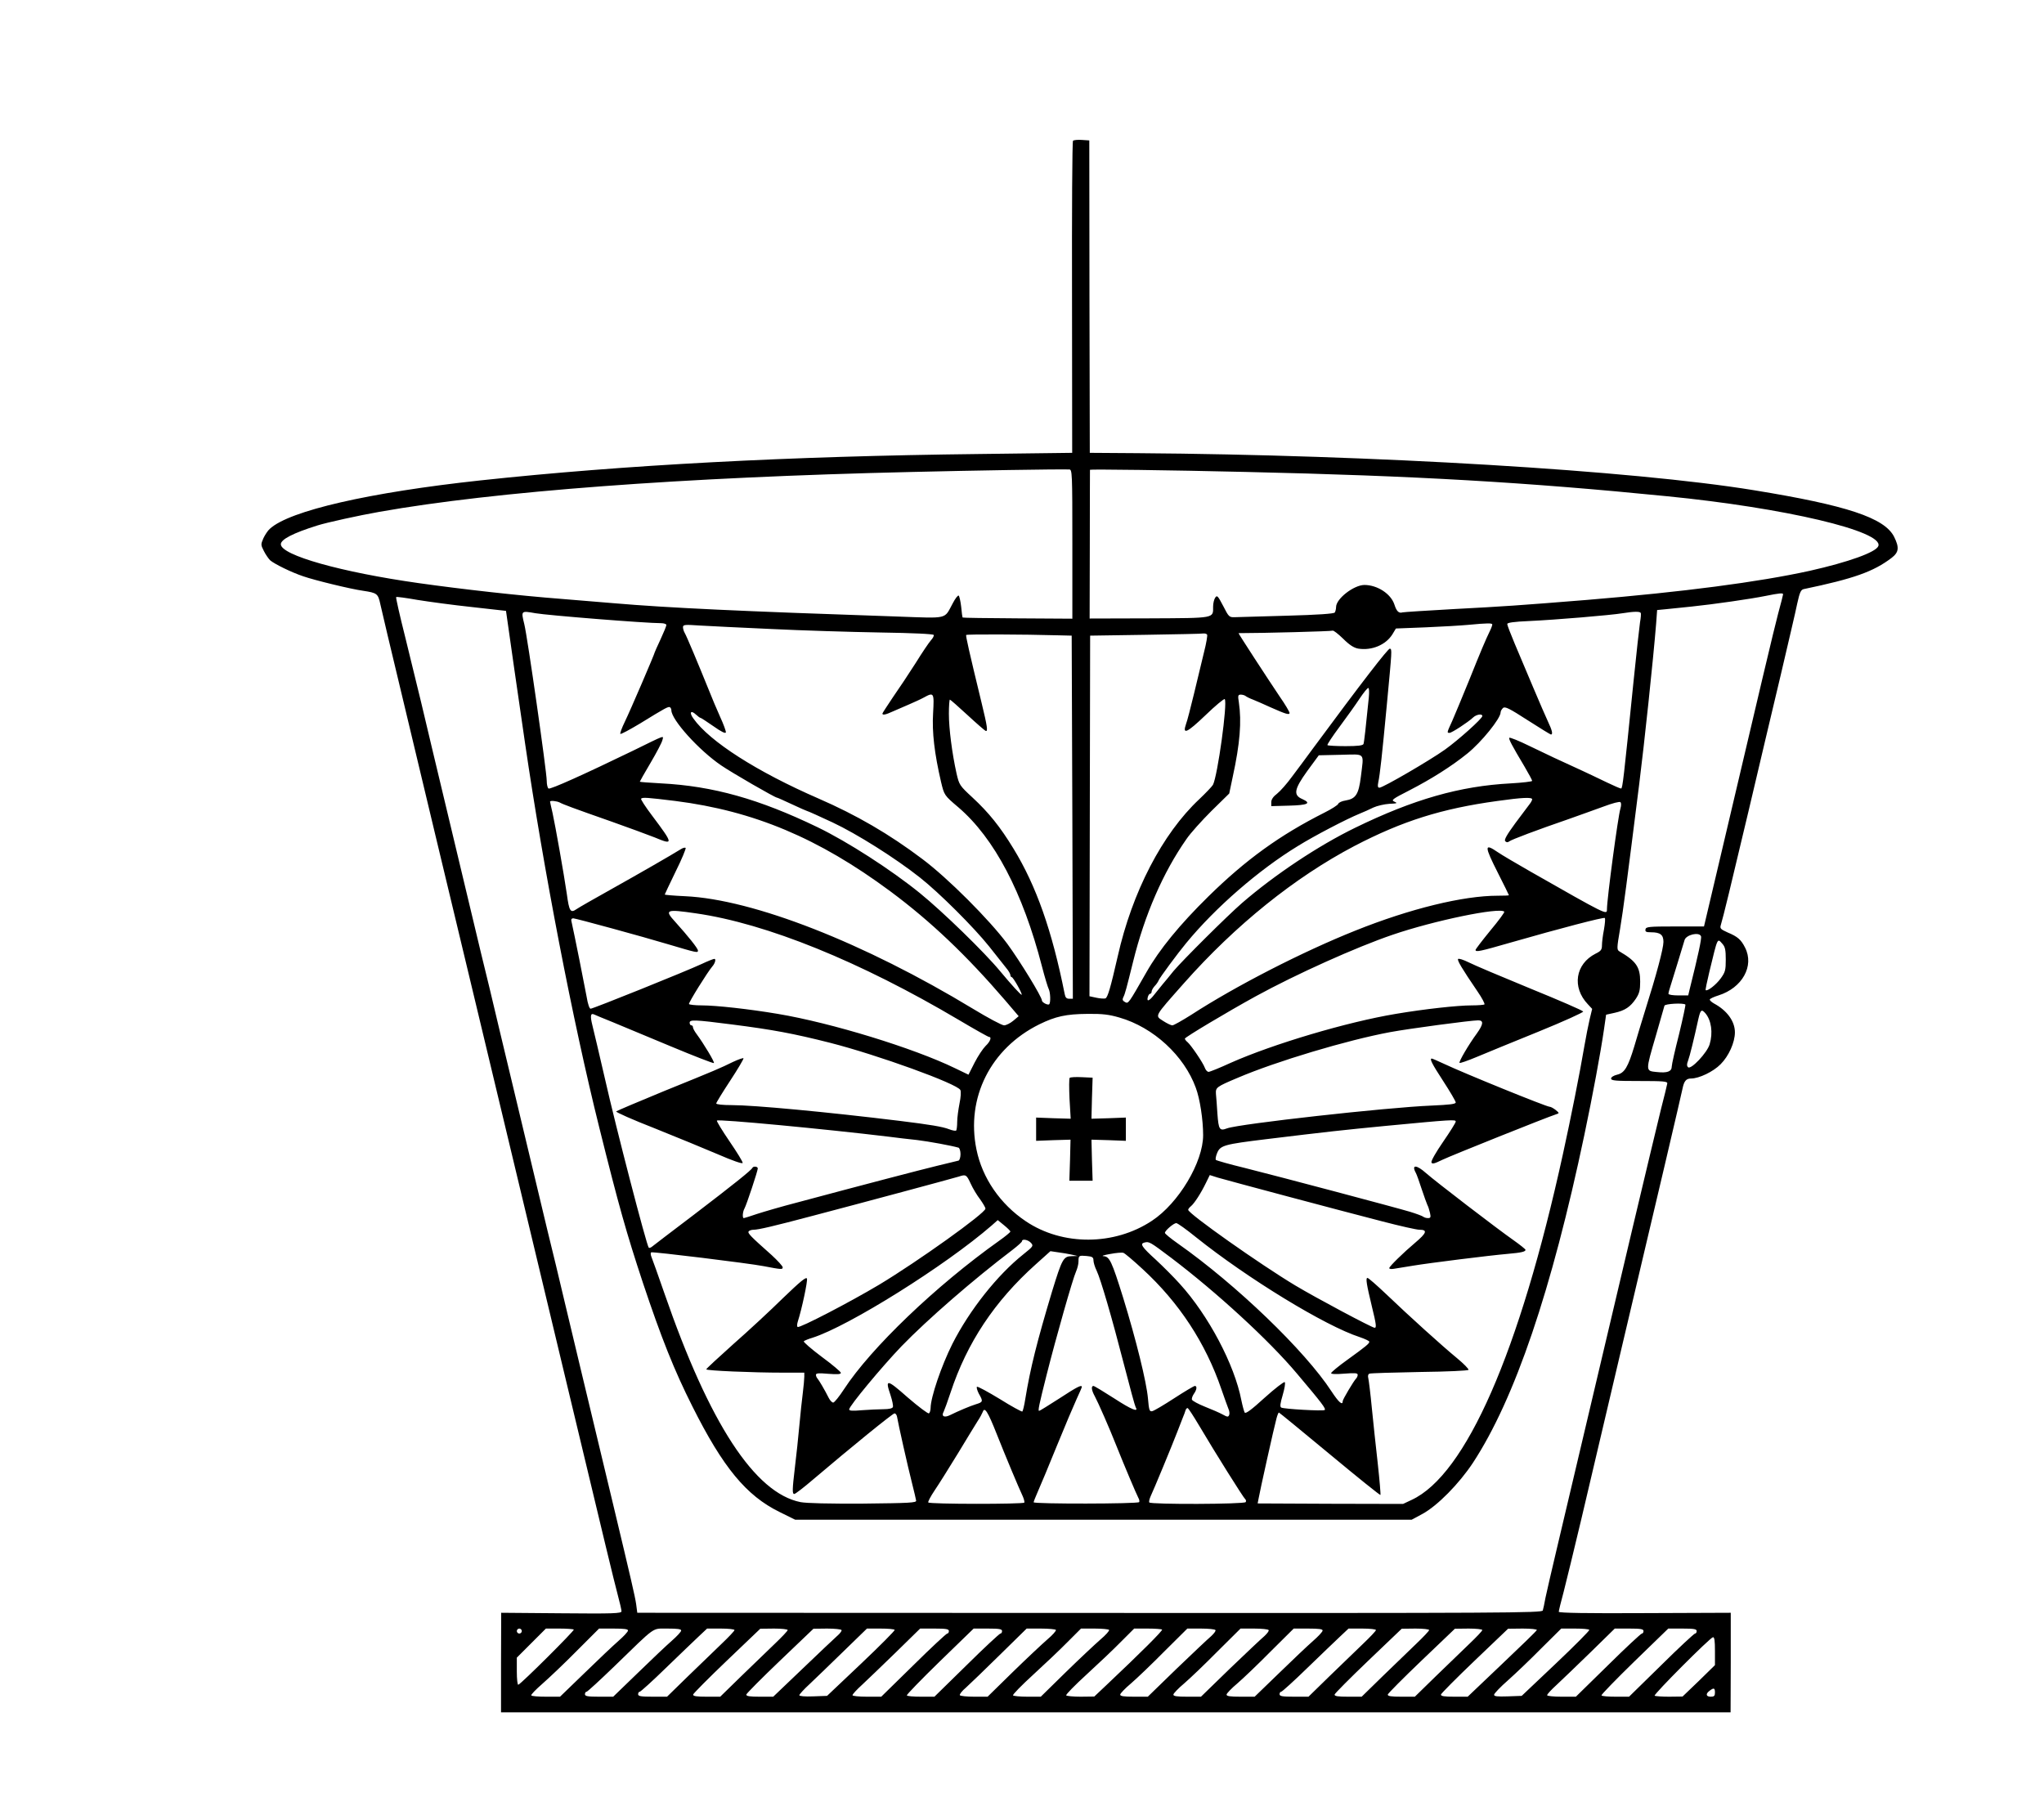 <?xml version="1.0" encoding="UTF-8" standalone="no"?>
<svg
   xmlns:dc="http://purl.org/dc/elements/1.1/"
   xmlns:cc="http://creativecommons.org/ns#"
   xmlns:rdf="http://www.w3.org/1999/02/22-rdf-syntax-ns#"
   xmlns:svg="http://www.w3.org/2000/svg"
   xmlns="http://www.w3.org/2000/svg"
   xmlns:sodipodi="http://sodipodi.sourceforge.net/DTD/sodipodi-0.dtd"
   xmlns:inkscape="http://www.inkscape.org/namespaces/inkscape"
   version="1.0"
   width="1230pt"
   height="1090pt"
   viewBox="0 0 1230 1090"
   preserveAspectRatio="xMidYMid meet"
   id="svg10"
   sodipodi:docname="029.svg"
   inkscape:version="0.92.4 5da689c313, 2019-01-14">
  <defs
     id="defs14" />
  <sodipodi:namedview
     pagecolor="#ffffff"
     bordercolor="#666666"
     borderopacity="1"
     objecttolerance="10"
     gridtolerance="10"
     guidetolerance="10"
     inkscape:pageopacity="0"
     inkscape:pageshadow="2"
     inkscape:window-width="1920"
     inkscape:window-height="1040"
     id="namedview12"
     showgrid="false"
     inkscape:zoom="0.43806127"
     inkscape:cx="189.65758"
     inkscape:cy="799.49125"
     inkscape:window-x="0"
     inkscape:window-y="0"
     inkscape:window-maximized="1"
     inkscape:current-layer="svg10" />
  <g
     transform="translate(0,1090) scale(0.1,-0.1)"
     fill="#000000"
     stroke="none"
     id="g8">
    <path
       d="m 6457,10053 c -5,-4 -7,-428 -6,-943 l 1,-935 -558,-7 c -1144,-13 -2140,-66 -3004,-159 -666,-72 -1148,-182 -1266,-291 -12,-10 -29,-36 -39,-57 -16,-37 -16,-40 3,-77 11,-22 28,-46 38,-56 26,-22 127,-72 199,-96 69,-24 287,-77 360,-87 85,-13 90,-17 104,-82 15,-66 36,-156 191,-803 61,-256 125,-521 141,-590 36,-149 37,-153 229,-955 83,-346 159,-666 170,-710 11,-44 87,-363 170,-710 195,-815 197,-822 225,-940 228,-953 279,-1164 300,-1243 14,-52 25,-100 25,-108 0,-13 -49,-15 -362,-12 l -362,3 -1,-299 V 596 h 3700 3699 l 1,300 v 299 l -517,-2 c -346,-2 -518,1 -518,8 0,5 13,60 30,122 16,62 63,256 105,432 41,176 149,635 240,1020 216,912 361,1531 370,1575 9,45 22,60 51,60 48,0 134,41 178,86 49,49 86,131 86,192 0,66 -47,131 -125,173 -16,9 -28,20 -26,25 2,5 26,16 52,24 143,45 217,177 160,288 -24,48 -45,66 -105,91 -42,19 -47,24 -41,44 15,49 60,235 166,682 61,259 148,628 194,820 45,193 91,387 100,433 15,68 22,83 39,87 302,63 420,105 529,188 44,34 47,62 15,127 -58,114 -284,189 -843,280 -735,120 -2293,213 -3709,223 l -288,2 -2,940 -1,940 -45,3 c -25,2 -49,-1 -53,-5 z m -4,-2427 v -449 l -329,2 c -181,1 -330,3 -331,5 -2,1 -6,31 -9,65 -4,34 -11,64 -15,67 -5,3 -21,-18 -36,-47 -53,-97 -21,-90 -333,-79 -948,32 -1377,52 -1705,80 -66,5 -208,17 -315,26 -260,20 -597,58 -860,95 -467,66 -830,168 -830,234 0,29 73,67 220,113 57,18 253,61 373,82 694,123 1821,208 3207,240 375,9 860,17 944,15 18,0 19,-15 19,-449 z m 1047,434 c 1013,-23 1688,-62 2530,-146 711,-70 1307,-211 1273,-300 -14,-37 -178,-96 -413,-149 -310,-68 -761,-127 -1340,-175 -421,-34 -497,-39 -800,-55 -162,-9 -302,-18 -310,-20 -22,-7 -36,6 -49,47 -21,65 -103,118 -181,118 -64,-1 -170,-83 -170,-133 0,-12 -4,-27 -8,-33 -5,-7 -101,-14 -287,-19 -154,-4 -296,-8 -315,-9 -33,-1 -36,2 -69,67 -32,61 -37,67 -48,51 -7,-10 -13,-34 -13,-54 0,-72 16,-69 -384,-71 l -359,-1 1,446 c 0,245 1,447 1,449 2,4 478,-2 941,-13 z m 3230,-736 c 0,-3 -13,-55 -30,-117 -27,-103 -104,-428 -354,-1492 l -92,-390 h -174 c -158,0 -175,-2 -178,-17 -3,-15 4,-18 33,-18 56,0 75,-15 75,-58 0,-39 -42,-197 -110,-412 -21,-69 -51,-165 -65,-215 -38,-126 -59,-162 -104,-172 -21,-5 -36,-15 -36,-23 0,-13 27,-15 170,-15 145,0 170,-2 168,-15 -1,-8 -18,-78 -38,-155 -19,-77 -96,-399 -171,-715 -208,-882 -397,-1681 -457,-1935 -30,-126 -60,-257 -67,-290 -6,-33 -13,-67 -16,-76 -4,-15 -226,-16 -2727,-15 l -2722,1 -7,53 c -7,47 -29,142 -139,602 -61,254 -81,336 -199,830 -66,278 -132,551 -145,608 -14,56 -36,148 -50,205 -13,56 -92,386 -175,732 -83,347 -162,676 -175,733 -14,56 -36,148 -50,205 -13,56 -92,386 -175,732 -83,347 -167,698 -186,780 -20,83 -63,257 -95,389 -33,131 -58,241 -55,243 2,3 60,-5 128,-17 68,-11 215,-31 328,-43 l 205,-23 7,-49 c 7,-52 72,-505 108,-750 111,-758 286,-1667 446,-2309 118,-474 163,-633 263,-936 110,-329 188,-526 298,-744 184,-367 324,-536 523,-634 l 95,-47 h 1855 1855 l 65,35 c 90,49 220,181 304,308 252,385 473,1036 670,1972 50,237 98,496 118,634 l 13,90 50,11 c 64,14 96,36 129,85 21,32 26,51 26,103 0,88 -24,123 -125,182 -16,10 -16,18 4,135 20,120 40,275 115,870 31,246 84,745 102,967 l 6,82 52,5 c 28,3 98,10 156,16 135,14 356,46 445,64 79,16 105,19 105,10 z M 3221,7210 c 75,-13 663,-60 757,-60 17,0 32,-5 32,-11 0,-6 -16,-45 -35,-86 -19,-41 -35,-76 -35,-78 0,-8 -149,-355 -180,-418 -18,-37 -30,-70 -27,-73 3,-4 56,25 118,62 156,96 171,104 181,98 4,-3 8,-11 8,-18 0,-57 166,-241 300,-332 64,-44 324,-194 336,-194 3,0 43,-18 90,-40 47,-22 88,-40 90,-40 4,0 77,-33 154,-69 145,-68 377,-214 525,-331 118,-93 326,-301 417,-415 43,-55 90,-113 103,-130 14,-16 25,-36 25,-42 0,-7 4,-13 8,-13 9,0 65,-100 60,-106 -4,-3 -60,58 -129,141 -94,114 -346,359 -484,471 -174,141 -435,309 -615,396 -352,170 -630,248 -942,264 -71,4 -128,8 -128,10 0,2 29,53 65,114 36,61 68,122 71,136 7,29 24,35 -176,-63 -293,-142 -499,-235 -509,-228 -6,3 -11,24 -11,47 0,53 -116,866 -135,942 -20,82 -20,81 66,66 z m 6652,2 c 3,-4 1,-30 -4,-57 -4,-28 -22,-187 -39,-355 -60,-592 -66,-645 -75,-645 -6,0 -44,17 -86,37 -42,20 -106,51 -143,68 -162,74 -198,91 -316,148 -69,34 -126,57 -128,52 -3,-9 15,-44 92,-173 25,-43 46,-81 46,-86 0,-4 -58,-11 -129,-15 -306,-16 -585,-96 -936,-267 -222,-108 -483,-282 -680,-452 -92,-80 -358,-345 -413,-410 -23,-29 -52,-64 -65,-79 -12,-15 -35,-43 -50,-62 -31,-40 -48,-47 -40,-16 3,11 9,20 14,20 5,0 9,6 9,13 0,7 8,22 18,33 10,10 21,26 24,34 5,15 117,166 166,225 176,214 436,440 672,584 98,61 292,162 370,194 25,10 63,27 85,38 22,10 65,20 95,22 48,2 52,4 31,13 -21,9 -14,15 90,68 132,68 254,145 348,221 86,69 201,212 201,248 0,8 7,20 15,27 12,10 38,-3 148,-74 73,-47 137,-86 140,-86 13,0 7,26 -17,76 -13,28 -54,122 -91,210 -37,87 -87,206 -111,263 -24,57 -44,109 -44,116 0,8 38,14 133,18 154,7 490,35 562,47 68,11 103,11 108,2 z m -893,-70 c 0,-5 -6,-22 -14,-38 -28,-58 -55,-122 -126,-299 -40,-99 -86,-208 -101,-243 -33,-72 -33,-72 -16,-72 13,0 110,63 141,92 20,19 56,25 56,9 0,-15 -144,-144 -225,-202 -93,-66 -373,-229 -394,-229 -10,0 -12,8 -7,33 10,46 22,156 51,462 32,339 32,337 19,342 -10,3 -170,-204 -464,-602 -36,-49 -92,-125 -124,-167 -31,-43 -72,-89 -91,-104 -23,-17 -35,-35 -35,-51 v -24 l 107,3 c 113,3 136,14 81,39 -57,24 -51,59 29,170 l 69,94 132,3 c 153,3 139,18 121,-133 -13,-104 -30,-132 -92,-142 -21,-3 -41,-12 -44,-20 -3,-8 -41,-32 -83,-53 -268,-135 -473,-283 -698,-504 -173,-170 -295,-319 -373,-456 -109,-191 -109,-191 -129,-180 -15,8 -17,15 -11,28 11,20 20,56 60,217 69,280 180,535 320,735 24,36 93,112 151,170 l 107,105 21,100 c 44,202 54,332 37,448 -7,42 -5,47 12,47 10,0 23,-4 28,-8 6,-5 26,-15 45,-22 19,-8 67,-28 105,-46 92,-41 115,-48 115,-34 0,6 -26,51 -59,98 -76,113 -251,382 -248,382 148,0 560,11 566,15 5,3 33,-19 63,-48 39,-39 65,-55 91,-60 82,-13 166,22 206,86 l 21,35 179,7 c 98,4 214,11 257,15 115,11 144,11 144,2 z m -4340,-27 c 184,-9 479,-18 655,-21 201,-3 321,-9 324,-15 2,-6 -6,-20 -17,-32 -11,-12 -53,-74 -92,-137 -40,-63 -102,-156 -137,-206 -34,-51 -63,-95 -63,-98 0,-11 20,-7 63,13 23,10 67,29 97,42 30,13 70,31 88,41 62,34 64,31 57,-94 -7,-114 8,-242 48,-414 19,-79 19,-80 104,-152 217,-186 388,-512 503,-957 17,-66 36,-128 41,-137 10,-20 12,-81 3,-91 -8,-8 -44,11 -44,22 0,22 -132,237 -208,341 -108,145 -357,395 -512,511 -199,150 -395,264 -625,364 -370,161 -655,343 -753,482 -26,36 -15,52 16,23 12,-11 24,-20 28,-20 3,0 38,-23 77,-50 48,-34 73,-46 75,-37 1,7 -14,49 -34,92 -20,44 -53,123 -74,176 -55,136 -128,311 -140,331 -6,10 -10,25 -10,34 0,15 11,16 98,10 53,-3 248,-13 432,-21 z m 1727,-38 82,-2 4,-1092 3,-1093 h -22 c -16,0 -23,7 -27,28 -76,381 -171,651 -308,875 -81,133 -149,217 -247,308 -78,72 -80,76 -96,145 -27,122 -46,270 -46,359 0,47 3,85 6,85 3,0 51,-42 105,-92 55,-51 105,-94 110,-96 15,-6 11,24 -25,172 -75,309 -95,399 -92,405 4,5 345,4 553,-2 z m 897,4 c 3,-4 -5,-53 -19,-107 -13,-54 -40,-166 -60,-249 -20,-82 -41,-165 -48,-182 -23,-67 6,-53 117,53 60,58 112,101 116,97 18,-21 -43,-463 -71,-516 -6,-10 -43,-49 -82,-86 -223,-209 -404,-559 -491,-946 -43,-188 -60,-247 -74,-253 -7,-2 -32,-1 -54,4 l -42,9 2,1085 2,1085 332,5 c 183,3 341,6 350,8 9,1 19,-2 22,-7 z m 973,-378 c -18,-179 -28,-269 -32,-280 -3,-9 -34,-13 -108,-13 -57,0 -106,3 -109,6 -3,3 30,53 74,112 44,59 98,135 121,170 23,34 45,62 51,62 5,0 6,-25 3,-57 z M 4065,6080 c 471,-60 860,-223 1292,-543 245,-182 459,-386 692,-657 l 81,-95 -32,-27 c -18,-15 -43,-28 -56,-28 -13,0 -97,45 -186,99 -657,398 -1323,659 -1733,678 -68,3 -123,8 -123,10 0,2 30,64 66,139 37,74 63,138 60,142 -4,3 -17,0 -29,-8 -56,-35 -249,-146 -417,-240 -102,-57 -197,-111 -211,-121 -36,-25 -44,-13 -58,91 -17,117 -69,411 -86,488 -8,35 -15,65 -15,68 0,8 40,4 58,-5 22,-12 81,-34 312,-115 102,-36 218,-79 259,-95 115,-48 115,-42 -15,131 -40,53 -70,99 -66,102 9,9 36,7 207,-14 z m 5155,10 c 0,-5 -7,-18 -14,-27 -8,-10 -47,-62 -87,-116 -52,-71 -69,-101 -61,-109 8,-8 15,-8 24,-1 14,11 168,69 357,134 63,22 156,56 209,75 56,21 98,32 103,27 6,-6 5,-21 0,-39 -14,-43 -81,-543 -81,-606 0,-35 2,-36 -465,230 -82,47 -169,98 -192,114 -82,56 -82,39 2,-127 36,-71 65,-130 65,-132 0,-2 -30,-3 -68,-3 -207,0 -527,-78 -856,-210 -316,-126 -720,-333 -988,-507 -54,-34 -105,-63 -113,-63 -9,0 -33,12 -55,26 -51,34 -59,20 125,228 310,350 667,637 1025,825 290,151 525,225 860,271 149,21 210,24 210,10 z M 4187,5404 c 426,-61 989,-290 1582,-641 96,-57 178,-103 183,-103 17,0 7,-28 -21,-54 -16,-16 -46,-61 -66,-100 l -37,-73 -81,39 c -249,121 -744,273 -1067,327 -172,29 -371,51 -457,51 -39,0 -74,4 -77,8 -4,7 111,192 141,227 16,18 23,45 12,45 -6,0 -41,-14 -77,-31 -92,-43 -653,-269 -668,-269 -7,0 -17,29 -24,73 -10,56 -74,377 -92,457 -2,9 3,14 12,14 21,-2 410,-108 570,-156 175,-52 180,-53 180,-38 0,13 -58,85 -137,173 -67,73 -55,77 124,51 z m 4865,10 c 4,-3 -34,-54 -84,-114 -49,-60 -89,-112 -89,-117 3,-13 27,-8 211,45 303,87 561,154 567,148 4,-3 1,-35 -5,-70 -7,-35 -12,-77 -12,-94 0,-27 -6,-35 -39,-51 -121,-62 -143,-202 -46,-304 l 26,-28 -15,-62 c -8,-34 -22,-105 -31,-157 -29,-171 -83,-441 -130,-655 C 9144,2762 8821,2025 8494,1874 l -51,-24 -437,1 -438,2 5,26 c 7,42 96,442 108,484 5,20 12,37 15,37 2,0 140,-113 305,-250 166,-138 304,-249 306,-246 2,2 -5,87 -16,188 -11,100 -28,252 -36,337 -8,84 -18,164 -21,177 -4,15 -1,25 7,28 8,3 144,7 304,10 165,2 291,8 292,13 2,5 -29,37 -69,70 -90,74 -288,253 -426,385 -57,54 -107,98 -113,98 -12,0 -6,-37 27,-174 26,-106 28,-126 16,-126 -15,0 -353,180 -478,255 -210,126 -644,432 -644,455 0,4 7,14 16,21 21,17 61,79 91,141 l 23,47 47,-15 c 61,-18 735,-198 992,-264 107,-28 206,-50 222,-50 51,0 45,-19 -26,-79 -69,-58 -155,-142 -155,-152 0,-5 12,-7 28,-4 15,2 68,11 117,19 97,16 455,61 570,71 80,7 105,13 105,24 0,4 -34,31 -75,60 -93,65 -465,350 -524,402 -57,51 -89,52 -61,1 5,-9 21,-53 35,-97 15,-44 30,-87 34,-95 5,-9 12,-30 16,-48 6,-27 4,-32 -12,-32 -11,0 -23,4 -28,8 -6,5 -41,18 -80,30 -87,26 -772,208 -995,264 -91,22 -168,44 -173,48 -4,3 -1,22 7,41 19,47 43,53 296,84 370,45 462,55 720,80 399,38 420,39 420,26 0,-7 -34,-61 -76,-122 -42,-61 -74,-116 -70,-124 4,-11 17,-8 66,16 52,25 626,255 685,274 19,6 19,7 -4,26 -13,10 -29,19 -36,19 -19,0 -512,200 -637,259 -36,17 -69,31 -72,31 -15,0 0,-30 69,-136 41,-63 75,-121 75,-128 0,-10 -36,-14 -147,-19 -269,-11 -1157,-110 -1229,-137 -45,-17 -51,-8 -58,87 -3,48 -7,103 -9,121 -2,38 2,42 133,97 227,97 656,226 915,274 113,21 486,71 530,71 34,0 32,-23 -8,-79 -50,-68 -110,-171 -104,-177 3,-3 49,13 104,36 54,23 221,91 371,152 150,61 271,116 269,121 -2,6 -145,68 -317,138 -173,71 -341,142 -372,158 -33,16 -60,25 -64,20 -5,-9 21,-54 117,-195 27,-39 45,-74 42,-78 -3,-3 -38,-6 -77,-6 -85,0 -284,-22 -456,-51 -295,-49 -741,-182 -995,-295 -65,-30 -125,-54 -132,-54 -8,0 -18,11 -23,25 -12,32 -83,136 -104,154 -9,7 -16,17 -16,21 0,8 254,160 427,255 243,133 603,295 823,370 248,85 644,167 672,139 z m 1184,-148 c 5,-12 -17,-114 -68,-318 l -9,-38 h -59 c -33,0 -60,4 -60,10 0,5 6,29 14,52 13,40 71,231 83,271 9,32 88,51 99,23 z m 130,-47 c 15,-17 19,-36 19,-93 0,-63 -3,-76 -30,-113 -28,-39 -81,-80 -91,-71 -2,2 8,51 22,109 52,214 47,205 80,168 z m -224,-364 c 2,-3 -15,-83 -38,-178 -24,-94 -44,-182 -44,-194 0,-31 -26,-41 -90,-34 -69,7 -69,2 -5,221 26,91 49,171 51,178 3,12 114,18 126,7 z m 120,-52 c 36,-42 47,-117 26,-187 -15,-51 -113,-155 -130,-138 -8,8 -8,19 0,39 10,26 36,132 62,251 13,56 19,61 42,35 z m -6577,-53 c 55,-23 214,-89 353,-147 139,-58 255,-103 258,-100 6,5 -61,116 -103,173 -13,17 -23,36 -23,42 0,7 -4,12 -10,12 -5,0 -10,7 -10,15 0,20 24,20 257,-10 242,-31 367,-54 588,-110 286,-73 764,-246 784,-284 5,-9 3,-43 -5,-81 -7,-36 -14,-86 -14,-111 0,-25 -3,-48 -6,-52 -4,-3 -23,0 -43,8 -39,15 -110,27 -296,50 -441,54 -880,95 -1012,95 -52,0 -93,4 -93,10 0,5 38,67 84,137 46,70 82,131 80,135 -2,3 -31,-7 -63,-22 -80,-39 -95,-46 -416,-176 -153,-63 -283,-118 -287,-122 -4,-4 99,-50 230,-101 130,-52 302,-123 382,-157 85,-37 147,-59 149,-52 2,6 -34,64 -79,130 -45,66 -79,122 -76,125 9,10 653,-51 1034,-97 45,-6 121,-15 170,-20 74,-9 208,-34 250,-46 6,-2 12,-19 12,-39 0,-20 -6,-37 -12,-39 -7,-2 -65,-16 -128,-31 -107,-26 -451,-116 -843,-221 -93,-24 -202,-56 -242,-69 -41,-14 -76,-25 -79,-25 -10,0 -7,39 4,58 12,21 80,226 80,241 0,12 -26,15 -32,4 -6,-14 -108,-96 -353,-283 -132,-100 -246,-187 -253,-193 -7,-5 -15,-8 -18,-5 -13,13 -198,725 -264,1018 -34,146 -67,289 -75,319 -14,56 -12,76 9,67 6,-3 56,-24 111,-46 z m 3051,27 c 205,-59 390,-230 460,-423 25,-67 44,-193 44,-285 0,-162 -147,-409 -308,-515 -226,-150 -538,-152 -759,-3 -154,103 -262,260 -297,432 -64,311 85,608 378,753 98,48 161,62 292,63 89,1 128,-4 190,-22 z m -895,-999 c 13,-29 39,-72 57,-95 17,-24 32,-49 32,-56 0,-27 -407,-318 -640,-458 -176,-105 -478,-262 -490,-254 -5,3 -4,17 1,33 24,74 60,244 55,258 -5,12 -39,-16 -144,-117 -75,-74 -210,-199 -300,-278 -89,-80 -162,-147 -162,-151 0,-8 278,-20 462,-20 h 128 v -24 c 0,-14 -4,-58 -9,-98 -5,-40 -15,-129 -21,-198 -6,-69 -18,-179 -26,-245 -17,-143 -17,-165 -4,-165 6,0 57,39 114,88 226,192 478,397 489,397 6,0 13,-9 15,-20 7,-43 66,-305 89,-395 13,-52 25,-102 26,-110 2,-13 -40,-15 -318,-18 -211,-1 -340,2 -378,9 -275,55 -548,473 -818,1254 -38,110 -74,210 -79,222 -5,12 -6,25 -1,27 8,5 582,-65 676,-83 109,-21 115,-21 115,-7 0,7 -30,40 -67,74 -126,112 -145,131 -138,142 3,5 17,10 30,10 28,0 119,21 360,85 282,74 847,226 875,235 42,14 46,12 71,-42 z m 239,-289 c 0,-4 -30,-29 -67,-55 -380,-270 -772,-645 -935,-895 -28,-43 -57,-79 -64,-79 -7,0 -19,12 -27,28 -25,50 -59,107 -68,117 -5,5 -9,15 -9,22 0,10 17,11 75,6 54,-4 75,-3 75,6 0,6 -52,50 -116,97 -64,48 -112,90 -107,93 4,4 28,14 52,21 217,69 799,433 1079,676 l 36,32 38,-31 c 21,-17 38,-34 38,-38 z m 1117,-34 c 310,-248 778,-534 985,-601 32,-11 58,-23 58,-28 0,-11 -19,-27 -134,-110 -53,-38 -96,-74 -96,-79 0,-6 30,-7 80,-3 63,5 80,4 80,-7 0,-7 -4,-17 -10,-23 -14,-14 -80,-125 -80,-135 0,-29 -24,-8 -68,59 -159,244 -573,642 -924,889 -43,30 -78,59 -78,64 0,14 52,58 68,59 8,0 61,-38 119,-85 z m -993,-34 c 16,-18 14,-21 -46,-69 -157,-125 -324,-336 -427,-539 -67,-134 -130,-320 -131,-385 0,-15 -5,-30 -10,-33 -6,-3 -63,40 -128,96 -127,112 -137,113 -103,13 10,-31 17,-63 14,-71 -3,-8 -23,-13 -58,-13 -28,0 -86,-3 -128,-6 -57,-5 -77,-4 -77,5 0,20 197,257 315,380 156,161 433,402 668,580 31,24 57,47 57,52 0,16 37,9 54,-10 z m 845,-91 c 274,-208 587,-495 755,-695 153,-181 177,-213 167,-220 -13,-7 -246,6 -261,15 -9,5 -6,25 9,76 11,38 17,72 12,77 -4,4 -59,-38 -121,-94 -80,-73 -114,-98 -120,-89 -4,7 -13,40 -20,74 -41,214 -198,511 -371,701 -35,39 -99,103 -143,144 -86,78 -98,97 -69,104 28,7 32,5 162,-93 z m -599,20 35,-8 -36,-1 c -50,-1 -58,-17 -118,-212 -91,-303 -131,-463 -161,-646 -6,-40 -15,-75 -18,-77 -4,-2 -65,31 -135,75 -71,43 -133,77 -138,74 -4,-3 1,-21 11,-41 27,-47 26,-51 -17,-64 -38,-12 -102,-39 -157,-66 -35,-17 -53,-6 -37,22 5,11 24,62 41,114 99,300 265,550 513,772 l 88,79 47,-7 c 26,-3 63,-10 82,-14 z m 425,-86 c 221,-203 380,-446 475,-724 18,-52 37,-105 42,-117 6,-12 8,-29 5,-37 -6,-14 -10,-14 -39,2 -18,10 -66,31 -107,47 -40,16 -75,35 -78,42 -3,6 2,22 11,35 18,25 21,48 6,48 -5,0 -61,-33 -124,-74 -63,-41 -122,-76 -133,-78 -16,-3 -19,7 -25,77 -9,100 -71,351 -149,605 -69,221 -82,249 -119,251 -14,1 4,7 40,13 36,7 72,10 80,7 8,-2 60,-46 115,-97 z m -295,52 c 0,-12 8,-40 19,-62 25,-53 91,-279 166,-570 34,-132 65,-246 69,-252 20,-33 -26,-14 -129,53 -64,41 -120,75 -125,75 -15,0 -12,-26 8,-62 21,-39 89,-194 130,-298 45,-113 121,-293 132,-313 6,-10 8,-22 5,-26 -6,-11 -635,-12 -635,-1 0,4 12,34 26,66 15,33 66,156 114,274 48,118 102,245 119,282 17,36 31,69 31,72 0,15 -28,1 -135,-69 -64,-41 -118,-75 -122,-75 -8,0 -1,34 46,220 56,222 157,577 176,618 8,18 15,45 15,61 0,36 2,37 49,33 34,-3 41,-8 41,-26 z m 635,-993 c 98,-166 269,-438 278,-444 5,-4 7,-12 3,-18 -8,-13 -572,-15 -580,-2 -3,5 1,21 8,37 19,40 128,303 161,389 15,39 31,79 35,90 5,11 11,28 14,38 3,10 10,16 14,13 5,-3 35,-49 67,-103 z m -1216,-55 c 51,-129 131,-320 156,-373 7,-16 11,-33 9,-37 -6,-10 -572,-10 -578,1 -3,4 14,36 38,72 24,35 87,136 141,224 53,88 107,176 119,195 13,19 26,44 30,54 11,32 30,3 85,-136 z M 3140,1085 c 0,-8 -7,-15 -15,-15 -8,0 -15,7 -15,15 0,8 7,15 15,15 8,0 15,-7 15,-15 z m 313,9 c 5,-6 -316,-326 -334,-332 -5,-2 -9,34 -9,79 v 84 l 87,87 88,88 h 81 c 44,0 83,-3 87,-6 z m 326,-6 c 0,-7 -26,-35 -57,-62 -31,-27 -123,-114 -204,-193 L 3370,690 h -84 c -47,0 -87,3 -89,8 -3,4 27,35 66,69 40,35 133,123 207,198 l 135,135 h 87 c 64,0 88,-3 87,-12 z m 320,0 c 0,-7 -26,-35 -57,-62 -31,-27 -123,-114 -204,-193 L 3690,690 h -85 c -69,0 -85,3 -85,15 0,8 4,15 10,15 5,0 80,69 167,153 257,249 224,226 321,227 59,0 82,-3 81,-12 z m 321,3 c 0,-5 -35,-42 -77,-82 -43,-41 -134,-129 -203,-196 L 4014,690 h -87 c -71,0 -87,3 -87,15 0,8 4,15 10,15 5,0 76,64 157,143 81,79 171,164 198,190 l 50,47 h 83 c 45,0 82,-4 82,-9 z m 320,0 c 0,-5 -35,-42 -77,-82 -43,-41 -134,-129 -203,-196 L 4334,690 h -82 c -60,0 -82,3 -81,13 1,6 92,98 203,204 l 201,192 83,1 c 45,0 82,-4 82,-9 z m 324,0 c 3,-4 -9,-21 -27,-36 -18,-16 -111,-104 -208,-197 L 4653,690 h -82 c -59,0 -81,3 -80,13 1,6 92,98 203,204 l 201,192 82,1 c 45,0 84,-4 87,-9 z m 320,1 c 2,-4 -88,-95 -201,-202 l -206,-195 -84,-3 c -49,-2 -83,1 -83,7 0,5 28,36 63,68 34,32 125,120 203,196 l 141,137 h 81 c 44,0 83,-3 86,-8 z m 326,-7 c 0,-8 -4,-15 -10,-15 -5,0 -97,-85 -203,-190 L 5303,690 h -87 c -47,0 -86,4 -86,9 0,6 26,34 58,63 31,29 123,117 203,195 l 146,143 h 87 c 70,0 86,-3 86,-15 z m 320,0 c 0,-8 -4,-15 -10,-15 -5,0 -97,-85 -203,-190 L 5623,690 h -81 c -45,0 -83,3 -85,8 -2,4 87,96 199,205 l 203,197 h 85 c 70,0 86,-3 86,-15 z m 324,7 c 3,-5 -20,-31 -52,-58 -31,-27 -125,-115 -208,-196 L 5943,690 h -81 c -44,0 -83,4 -86,9 -3,5 13,26 37,46 23,21 115,109 204,197 l 161,158 h 86 c 46,0 87,-4 90,-8 z m 320,0 c 3,-5 -20,-31 -52,-58 -31,-27 -125,-115 -208,-196 L 6263,690 h -81 c -44,0 -83,4 -86,8 -3,5 52,61 122,125 70,64 163,152 207,197 l 80,80 h 82 c 45,0 84,-4 87,-8 z m 319,2 c 5,-6 -126,-137 -338,-337 l -70,-66 -82,-1 c -45,0 -84,4 -87,8 -3,5 52,61 122,125 70,64 163,152 207,197 l 80,80 h 81 c 44,0 83,-3 87,-6 z m 321,-3 c 4,-5 -9,-21 -26,-37 -18,-15 -111,-103 -207,-195 L 6907,690 h -84 c -60,0 -83,3 -82,13 0,6 29,37 65,67 35,30 126,117 201,193 l 138,137 h 82 c 45,0 84,-4 87,-9 z m 320,0 c 4,-5 -9,-21 -26,-37 -18,-15 -111,-103 -207,-195 L 7227,690 h -84 c -60,0 -83,3 -82,13 0,6 29,37 65,67 35,30 126,117 201,193 l 138,137 h 82 c 45,0 84,-4 87,-9 z m 325,-3 c 0,-7 -26,-35 -57,-62 -31,-27 -123,-114 -204,-193 L 7550,690 h -85 c -62,0 -85,3 -84,13 0,6 29,37 65,67 35,30 126,117 201,193 l 138,137 h 87 c 64,0 88,-3 87,-12 z m 321,3 c 0,-5 -35,-42 -77,-82 -43,-41 -134,-129 -203,-196 L 7874,690 h -87 c -71,0 -87,3 -87,15 0,8 4,15 10,15 5,0 76,64 157,143 81,79 171,164 198,190 l 50,47 h 83 c 45,0 82,-4 82,-9 z m 320,0 c 0,-5 -35,-42 -77,-82 -43,-41 -134,-129 -203,-196 L 8194,690 h -82 c -60,0 -82,3 -81,13 1,6 92,98 203,204 l 201,192 83,1 c 45,0 82,-4 82,-9 z m 320,0 c 0,-5 -35,-42 -77,-82 -43,-41 -134,-129 -203,-196 L 8514,690 h -82 c -60,0 -82,3 -81,13 1,6 92,98 203,204 l 201,192 83,1 c 45,0 82,-4 82,-9 z m 328,0 c -1,-5 -96,-97 -210,-205 L 8832,690 h -81 c -59,0 -81,3 -80,13 1,6 92,98 203,204 l 201,192 88,1 c 49,0 87,-4 85,-9 z m 316,1 c 2,-4 -88,-95 -201,-202 l -206,-195 -84,-3 c -63,-2 -83,0 -82,10 0,7 38,47 85,88 46,41 137,128 201,193 l 118,117 h 82 c 45,0 84,-3 87,-8 z m 326,-7 c 0,-8 -4,-15 -10,-15 -5,0 -97,-85 -203,-190 L 9483,690 h -87 c -47,0 -86,4 -86,9 0,6 26,34 58,63 31,29 123,117 203,195 l 146,143 h 87 c 70,0 86,-3 86,-15 z m 320,0 c 0,-8 -4,-15 -10,-15 -5,0 -97,-85 -203,-190 L 9803,690 h -81 c -45,0 -83,3 -85,8 -2,4 87,96 199,205 l 203,197 h 85 c 70,0 86,-3 86,-15 z m 110,-120 v -85 l -97,-95 -98,-94 -81,-1 c -44,0 -83,3 -87,6 -7,8 333,349 351,352 9,1 12,-21 12,-83 z m 0,-250 c 0,-20 -5,-25 -25,-25 -29,0 -33,17 -7,36 25,19 32,17 32,-11 z"
       id="path4"
       inkscape:connector-curvature="0"
       sodipodi:nodetypes="cccccccccccccccscccscccccccccsccccscscscccccccccccccccccsccccccccccsccccscccccccccscccccscccccscccsssscccsscccccccccccccccccccccccccccccccccccccccsccccccccscssssccccscsssccccsscccccsscccscccccssccccscccccccsscccccccsccsccsccsscccscccscscsccccccsccccccccscccccccccccscccscscccccccscccsccscscccccccscccccsccccssccccccsccccsscsccccccccccccccccccccccssscsccccccsccscccccccsccccccsccscccscscccssccsccccsccscccccsccscsccccsccccccccsccccccccccccscccccsccccscssscccccscscccscccccsscccccccssccccscscsccccccscscsccccccsccsccsccccccssccccsccccccsccccccsccccsccsssccccscccssscccscccsccccsccccscscccsccccccsccccccccsccccccsscssscscsccccccsccsccscccsccsscscsccccccsccscscsssccscccccccccsscsccsccccccsccccccccccccccccccccccccccccccccsscccccccsccccsccccscscscsccscscccccccscccccccccccsssssccscccsccsccsccccsccsccssscccscccssssccssscccsccccsccccscccccccccscccscssccsscccssssccscccssccccsscccscccccscsccsccccccsccscccccsccccscccccsccccsccsccsccccscscccssssccssscccsccccsscccsccccscccscccccccccccccscssccsscccssssccscccsssccccccssscs" />
    <path
       d="M6437 4414 c-4 -4 -4 -61 -1 -127 l7 -119 -104 3 -104 4 0 -70 0 -70 104 4 103 3 -3 -123 -4 -124 70 0 70 0 -4 124 -3 123 103 -3 104 -4 0 70 0 70 -104 -4 -103 -3 3 123 4 124 -65 3 c-36 2 -69 0 -73 -4z"
       id="path6" />
  </g>
</svg>
